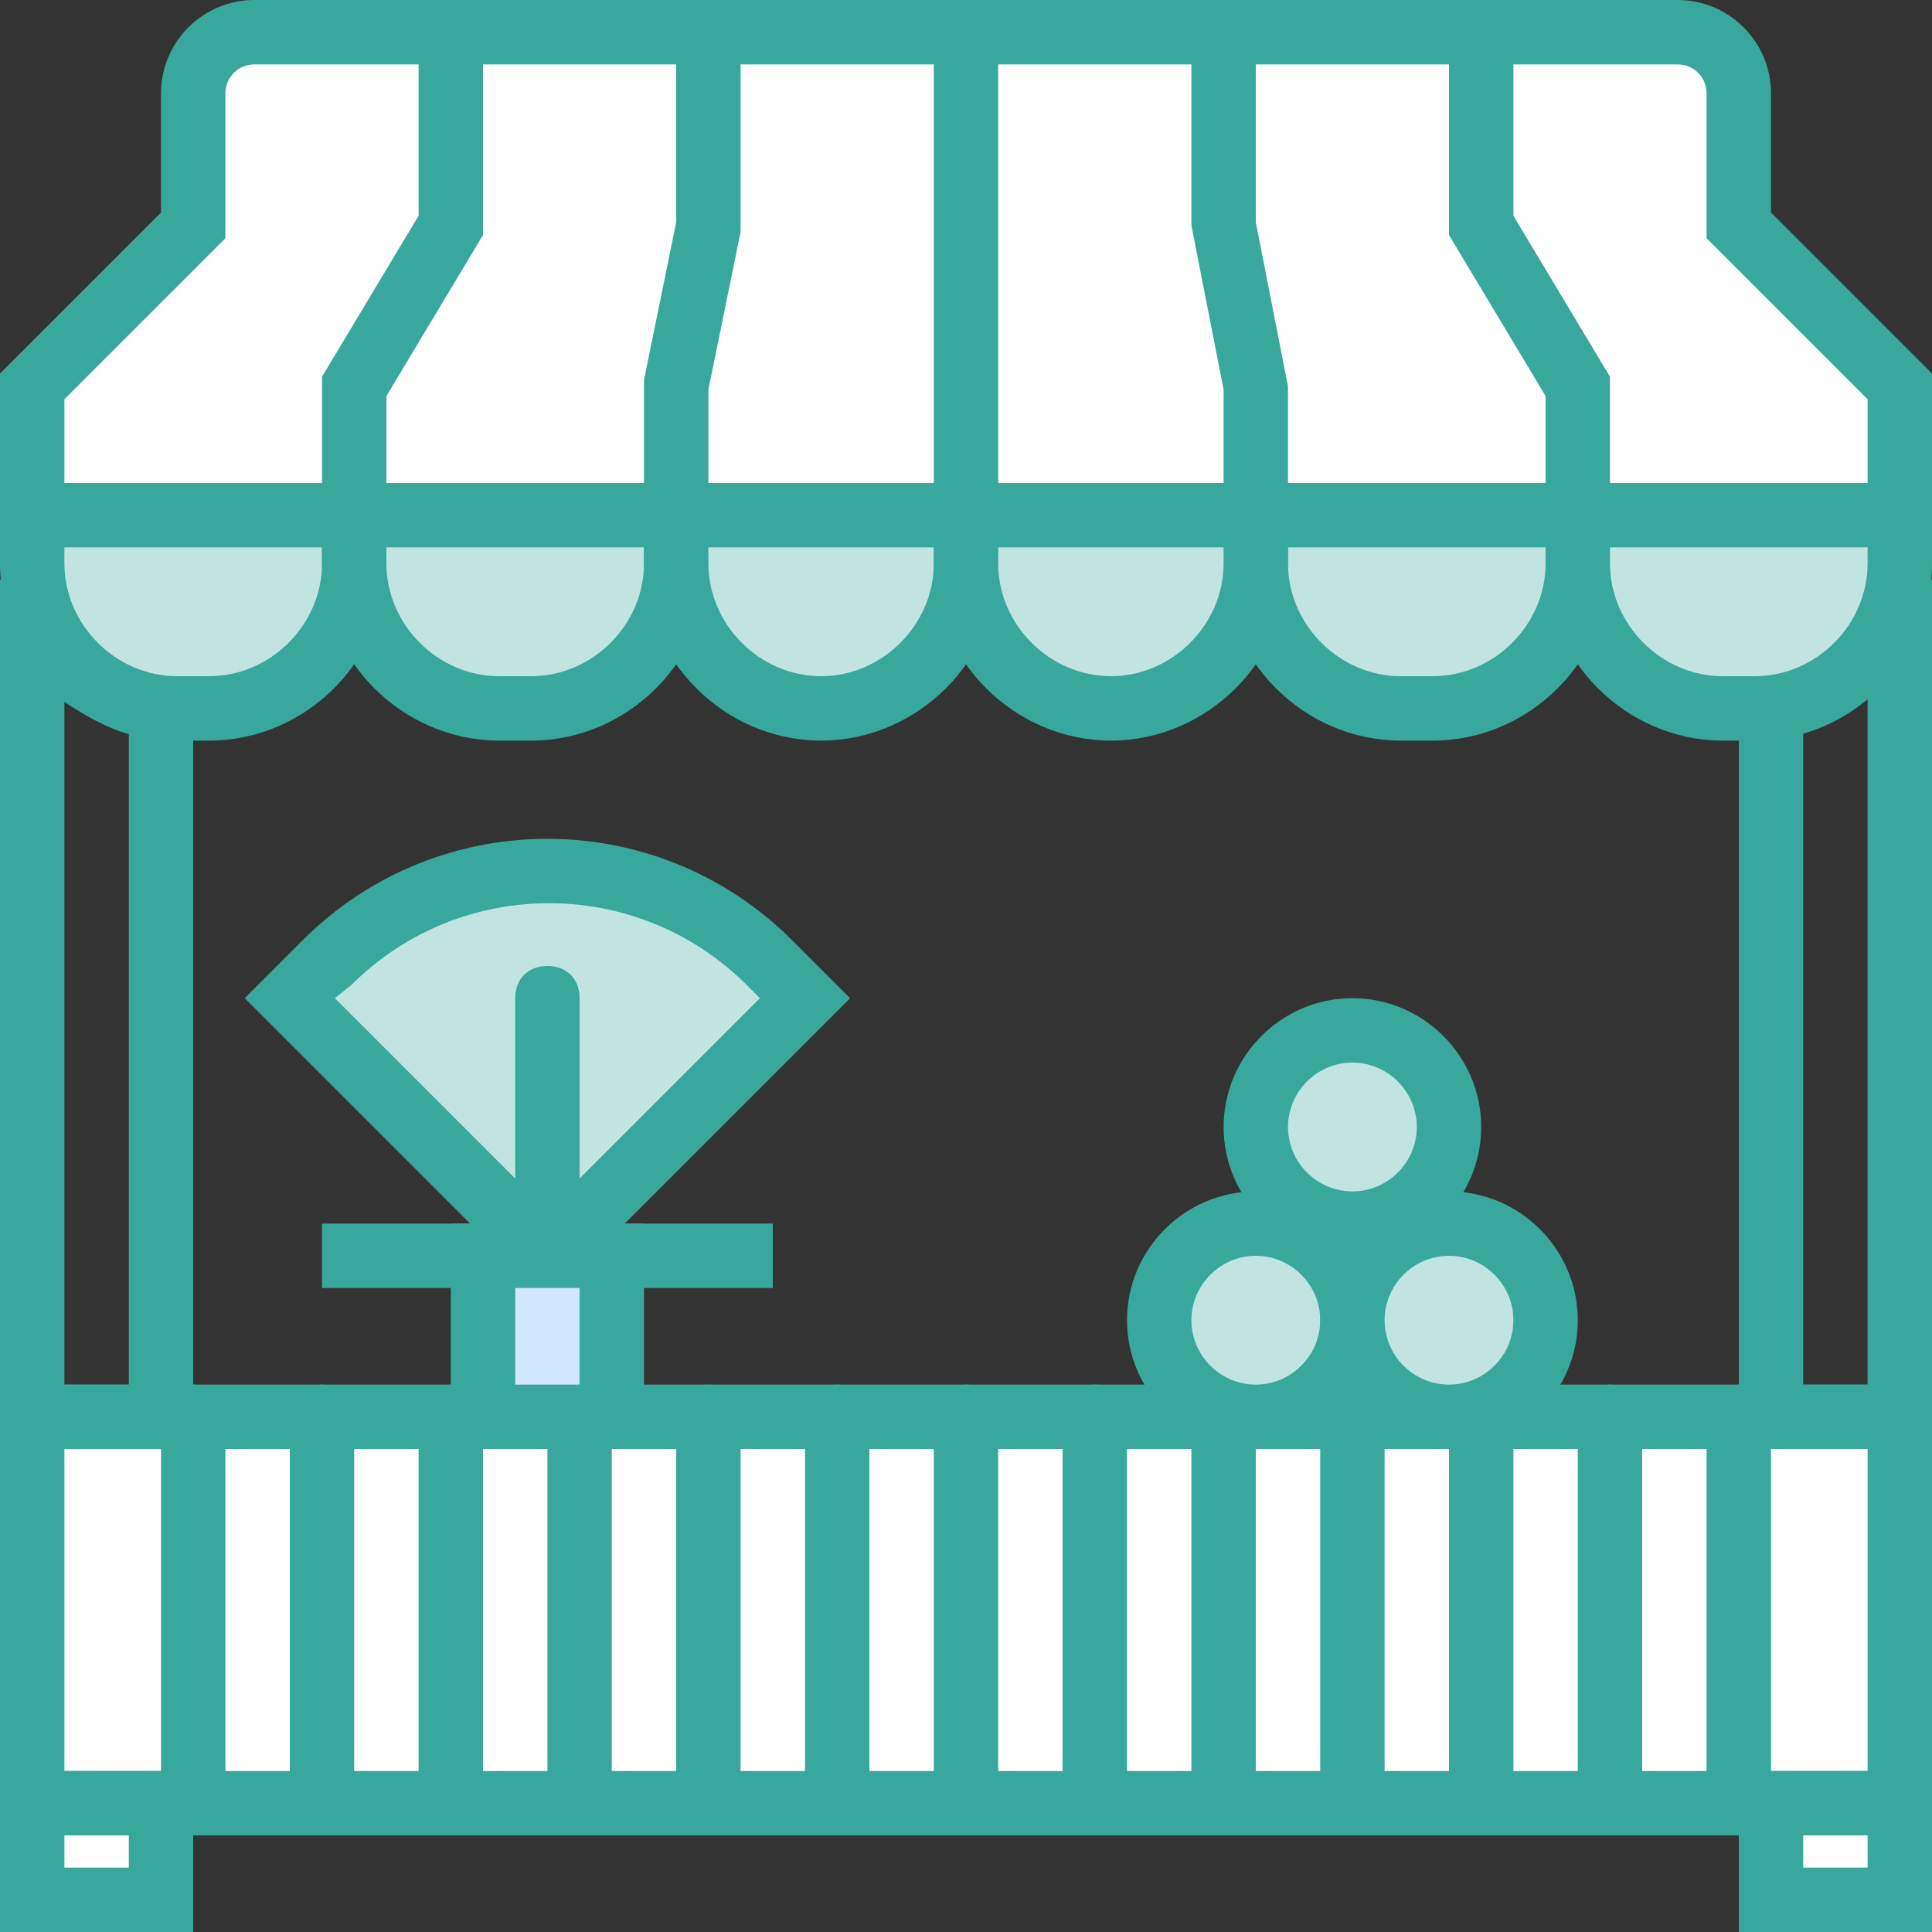 <svg xmlns="http://www.w3.org/2000/svg" xmlns:xlink="http://www.w3.org/1999/xlink" width="60" height="60" viewBox="0 0 60 60"><rect x="0" y="0" width="60" height="60" fill="#333333" stroke="none"/><defs><path id="6ydoa" d="M1143 1758v-4.1c0-1-.8-1.9-1.9-1.9h-44.2c-1.1 0-1.9.8-1.9 1.9v4.1l-5 5v4h58v-4l-5-5z"/><path id="6ydob" d="M1091 1766h56v-2.6l-5-5v-4.5c0-.5-.4-.9-.9-.9h-44.2c-.5 0-.9.4-.9.9v4.5l-5 5v2.6zm58 2h-60v-5.4l5-5v-3.7c0-1.6 1.3-2.9 2.9-2.9h44.2c1.6 0 2.9 1.3 2.9 2.9v3.7l5 5z"/><path id="6ydoc" d="M1101 1767v-3.7l3-5v-6.3c0-.6-.4-1-1-1s-1 .4-1 1v5.7l-3 5v4.3c0 .6.4 1 1 1s1-.4 1-1zm10 0v-3.9l1-4.9v-6.2c0-.6-.4-1-1-1s-1 .4-1 1v5.9l-1 4.9v4.2c0 .6.4 1 1 1s1-.4 1-1zm9 0v-15c0-.6-.4-1-1-1s-1 .4-1 1v15c0 .6.4 1 1 1s1-.4 1-1zm9 0v-4l-1-5.1v-5.9c0-.6-.4-1-1-1s-1 .4-1 1v6l1 5.1v3.9c0 .6.4 1 1 1s1-.4 1-1zm10 0v-4.3l-3-5v-5.7c0-.6-.4-1-1-1s-1 .4-1 1v6.3l3 5v3.7c0 .6.4 1 1 1s1-.4 1-1z"/><path id="6ydod" d="M1095.5 1773h-1c-2.5 0-4.5-2-4.5-4.5v-1.5h10v1.5c0 2.5-2 4.5-4.5 4.5z"/><path id="6ydoe" d="M1091 1768v.5c0 1.9 1.6 3.5 3.5 3.5h1c1.9 0 3.5-1.6 3.5-3.5v-.5zm4.5 6h-1c-3 0-5.5-2.5-5.5-5.5v-2.5h12v2.5c0 3-2.5 5.5-5.5 5.5z"/><path id="6ydof" d="M1105.5 1773h-1c-2.5 0-4.5-2-4.5-4.5v-1.5h10v1.5c0 2.5-2 4.5-4.5 4.5z"/><path id="6ydog" d="M1101 1768v.5c0 1.9 1.6 3.5 3.5 3.5h1c1.9 0 3.5-1.6 3.5-3.5v-.5zm4.5 6h-1c-3 0-5.5-2.5-5.5-5.5v-2.5h12v2.5c0 3-2.5 5.5-5.5 5.5z"/><path id="6ydoh" d="M1133.5 1773h-1c-2.5 0-4.5-2-4.5-4.5v-1.5h10v1.5c0 2.5-2 4.5-4.5 4.5z"/><path id="6ydoi" d="M1129 1768v.5c0 1.9 1.6 3.5 3.5 3.5h1c1.9 0 3.5-1.6 3.5-3.5v-.5zm4.5 6h-1c-3 0-5.5-2.5-5.5-5.5v-2.5h12v2.5c0 3-2.5 5.5-5.5 5.5z"/><path id="6ydoj" d="M1143.5 1773h-1c-2.5 0-4.5-2-4.5-4.5v-1.5h10v1.5c0 2.5-2 4.5-4.5 4.5z"/><path id="6ydok" d="M1139 1768v.5c0 1.9 1.6 3.5 3.5 3.5h1c1.9 0 3.5-1.6 3.5-3.5v-.5zm4.5 6h-1c-3 0-5.5-2.5-5.5-5.5v-2.5h12v2.5c0 3-2.5 5.5-5.5 5.5z"/><path id="6ydol" d="M1114.5 1773c-2.5 0-4.5-2-4.5-4.5v-1.5h9v1.5c0 2.5-2 4.5-4.5 4.5z"/><path id="6ydom" d="M1111 1768v.5c0 1.9 1.6 3.5 3.5 3.5s3.5-1.6 3.5-3.5v-.5zm3.5 6c-3 0-5.5-2.5-5.5-5.5v-2.5h11v2.5c0 3-2.5 5.5-5.5 5.5z"/><path id="6ydon" d="M1123.5 1773c-2.5 0-4.5-2-4.5-4.5v-1.5h9v1.5c0 2.5-2 4.5-4.5 4.5z"/><path id="6ydoo" d="M1120 1768v.5c0 1.9 1.6 3.5 3.5 3.5s3.5-1.6 3.5-3.5v-.5zm3.5 6c-3 0-5.5-2.5-5.5-5.5v-2.5h11v2.5c0 3-2.5 5.5-5.5 5.5z"/><path id="6ydop" d="M1090 1795h58v12h-58z"/><path id="6ydoq" d="M1091 1806h56v-10h-56zm58 2h-60v-14h60z"/><path id="6ydor" d="M1113 1789h-14v2h14zm-22-16.2c.6.4 1.3.8 2 1v20.2h-2zm4 23.2v-23.9l-.9-.1c-1.3-.2-2.5-1-2.9-2.3l-.2-.7h-2v27zm50-22.3c.7-.2 1.4-.5 2-1v21.3h-2zm4-4.7h-2l-.2.7c-.5 1.3-1.6 2.1-2.9 2.3l-.9.1v23.9h6z"/><path id="6ydos" d="M1106 1790l-8-8 1.1-1.1c3.8-3.8 10-3.8 13.7 0l1.2 1.1-8 8z"/><path id="6ydot" d="M1099.4 1782l6.6 6.6 6.6-6.6-.4-.4c-3.4-3.4-8.9-3.4-12.3 0zm6.6 9.4l-9.4-9.4 1.8-1.8c4.2-4.2 11-4.2 15.2 0l1.8 1.8z"/><path id="6ydou" d="M1106 1791c-.6 0-1-.4-1-1v-8c0-.6.4-1 1-1s1 .4 1 1v8c0 .6-.4 1-1 1z"/><path id="6ydov" d="M1104 1790h4v5h-4z"/><path id="6ydow" d="M1105 1794h2v-3h-2zm4 2h-6v-7h6z"/><path id="6ydox" d="M1131 1792c0 1.7-1.3 3-3 3s-3-1.3-3-3 1.3-3 3-3 3 1.3 3 3z"/><path id="6ydoy" d="M1128 1790c-1.1 0-2 .9-2 2s.9 2 2 2 2-.9 2-2-.9-2-2-2zm0 6c-2.2 0-4-1.8-4-4s1.8-4 4-4 4 1.8 4 4-1.8 4-4 4z"/><path id="6ydoz" d="M1137 1792c0 1.7-1.3 3-3 3s-3-1.3-3-3 1.3-3 3-3 3 1.3 3 3z"/><path id="6ydoA" d="M1134 1790c-1.1 0-2 .9-2 2s.9 2 2 2 2-.9 2-2-.9-2-2-2zm0 6c-2.2 0-4-1.8-4-4s1.8-4 4-4 4 1.8 4 4-1.8 4-4 4z"/><path id="6ydoB" d="M1134 1786c0 1.7-1.3 3-3 3s-3-1.3-3-3 1.3-3 3-3 3 1.3 3 3z"/><path id="6ydoC" d="M1131 1784c-1.1 0-2 .9-2 2s.9 2 2 2 2-.9 2-2-.9-2-2-2zm0 6c-2.2 0-4-1.8-4-4s1.8-4 4-4 4 1.8 4 4-1.8 4-4 4z"/><path id="6ydoD" d="M1094.999 1795v12"/><path id="6ydoE" d="M1095 1808c-.6 0-1-.4-1-1v-12c0-.6.4-1 1-1s1 .4 1 1v12c0 .6-.4 1-1 1z"/><path id="6ydoF" d="M1098.999 1795v12"/><path id="6ydoG" d="M1099 1808c-.6 0-1-.4-1-1v-12c0-.6.4-1 1-1s1 .4 1 1v12c0 .6-.4 1-1 1z"/><path id="6ydoH" d="M1102.999 1795v12"/><path id="6ydoI" d="M1103 1808c-.6 0-1-.4-1-1v-12c0-.6.4-1 1-1s1 .4 1 1v12c0 .6-.4 1-1 1z"/><path id="6ydoJ" d="M1106.999 1795v12"/><path id="6ydoK" d="M1107 1808c-.6 0-1-.4-1-1v-12c0-.6.4-1 1-1s1 .4 1 1v12c0 .6-.4 1-1 1z"/><path id="6ydoL" d="M1110.999 1795v12"/><path id="6ydoM" d="M1111 1808c-.6 0-1-.4-1-1v-12c0-.6.4-1 1-1s1 .4 1 1v12c0 .6-.4 1-1 1z"/><path id="6ydoN" d="M1114.999 1795v12"/><path id="6ydoO" d="M1115 1808c-.6 0-1-.4-1-1v-12c0-.6.4-1 1-1s1 .4 1 1v12c0 .6-.4 1-1 1z"/><path id="6ydoP" d="M1118.999 1795v12"/><path id="6ydoQ" d="M1119 1808c-.6 0-1-.4-1-1v-12c0-.6.4-1 1-1s1 .4 1 1v12c0 .6-.4 1-1 1z"/><path id="6ydoR" d="M1122.999 1795v12"/><path id="6ydoS" d="M1123 1808c-.6 0-1-.4-1-1v-12c0-.6.4-1 1-1s1 .4 1 1v12c0 .6-.4 1-1 1z"/><path id="6ydoT" d="M1126.999 1795v12"/><path id="6ydoU" d="M1127 1808c-.6 0-1-.4-1-1v-12c0-.6.4-1 1-1s1 .4 1 1v12c0 .6-.4 1-1 1z"/><path id="6ydoV" d="M1130.999 1795v12"/><path id="6ydoW" d="M1131 1808c-.6 0-1-.4-1-1v-12c0-.6.4-1 1-1s1 .4 1 1v12c0 .6-.4 1-1 1z"/><path id="6ydoX" d="M1134.999 1795v12"/><path id="6ydoY" d="M1135 1808c-.6 0-1-.4-1-1v-12c0-.6.4-1 1-1s1 .4 1 1v12c0 .6-.4 1-1 1z"/><path id="6ydoZ" d="M1138.999 1795v12"/><path id="6ydoaa" d="M1139 1808c-.6 0-1-.4-1-1v-12c0-.6.4-1 1-1s1 .4 1 1v12c0 .6-.4 1-1 1z"/><path id="6ydoab" d="M1142.999 1795v12"/><path id="6ydoac" d="M1143 1808c-.6 0-1-.4-1-1v-12c0-.6.4-1 1-1s1 .4 1 1v12c0 .6-.4 1-1 1z"/><path id="6ydoad" d="M1090 1807h4v3h-4z"/><path id="6ydoae" d="M1091 1809h2v-1h-2zm4 2h-6v-5h6z"/><path id="6ydoaf" d="M1144 1807h4v3h-4z"/><path id="6ydoag" d="M1145 1809h2v-1h-2zm4 2h-6v-5h6z"/></defs><g><g transform="translate(-1089 -1751)"><g><use fill="#fff" xlink:href="#6ydoa"/></g><g><g><use fill="#38a89d" xlink:href="#6ydob"/></g><g><use fill="#38a89d" xlink:href="#6ydoc"/></g></g><g><use fill="#c1e4e1" xlink:href="#6ydod"/></g><g><use fill="#38a89d" xlink:href="#6ydoe"/></g><g><use fill="#c1e4e1" xlink:href="#6ydof"/></g><g><use fill="#38a89d" xlink:href="#6ydog"/></g><g><use fill="#c1e4e1" xlink:href="#6ydoh"/></g><g><use fill="#38a89d" xlink:href="#6ydoi"/></g><g><use fill="#c1e4e1" xlink:href="#6ydoj"/></g><g><use fill="#38a89d" xlink:href="#6ydok"/></g><g><use fill="#c1e4e1" xlink:href="#6ydol"/></g><g><use fill="#38a89d" xlink:href="#6ydom"/></g><g><use fill="#c1e4e1" xlink:href="#6ydon"/></g><g><use fill="#38a89d" xlink:href="#6ydoo"/></g><g><use fill="#fff" xlink:href="#6ydop"/></g><g><g><use fill="#38a89d" xlink:href="#6ydoq"/></g><g><use fill="#38a89d" xlink:href="#6ydor"/></g></g><g><use fill="#c1e4e1" xlink:href="#6ydos"/></g><g><g><use fill="#38a89d" xlink:href="#6ydot"/></g><g><use fill="#38a89d" xlink:href="#6ydou"/></g></g><g><use fill="#d0e8f9" xlink:href="#6ydov"/></g><g><use fill="#38a89d" xlink:href="#6ydow"/></g><g><use fill="#c1e4e1" xlink:href="#6ydox"/></g><g><use fill="#38a89d" xlink:href="#6ydoy"/></g><g><use fill="#c1e4e1" xlink:href="#6ydoz"/></g><g><use fill="#38a89d" xlink:href="#6ydoA"/></g><g><use fill="#c1e4e1" xlink:href="#6ydoB"/></g><g><use fill="#38a89d" xlink:href="#6ydoC"/></g><g><use fill="#fff" xlink:href="#6ydoD"/></g><g><use fill="#38a89d" xlink:href="#6ydoE"/></g><g><use fill="#fff" xlink:href="#6ydoF"/></g><g><use fill="#38a89d" xlink:href="#6ydoG"/></g><g><use fill="#fff" xlink:href="#6ydoH"/></g><g><use fill="#38a89d" xlink:href="#6ydoI"/></g><g><use fill="#fff" xlink:href="#6ydoJ"/></g><g><use fill="#38a89d" xlink:href="#6ydoK"/></g><g><use fill="#fff" xlink:href="#6ydoL"/></g><g><use fill="#38a89d" xlink:href="#6ydoM"/></g><g><use fill="#fff" xlink:href="#6ydoN"/></g><g><use fill="#38a89d" xlink:href="#6ydoO"/></g><g><use fill="#fff" xlink:href="#6ydoP"/></g><g><use fill="#38a89d" xlink:href="#6ydoQ"/></g><g><use fill="#fff" xlink:href="#6ydoR"/></g><g><use fill="#38a89d" xlink:href="#6ydoS"/></g><g><use fill="#fff" xlink:href="#6ydoT"/></g><g><use fill="#38a89d" xlink:href="#6ydoU"/></g><g><use fill="#fff" xlink:href="#6ydoV"/></g><g><use fill="#38a89d" xlink:href="#6ydoW"/></g><g><use fill="#fff" xlink:href="#6ydoX"/></g><g><use fill="#38a89d" xlink:href="#6ydoY"/></g><g><use fill="#fff" xlink:href="#6ydoZ"/></g><g><use fill="#38a89d" xlink:href="#6ydoaa"/></g><g><use fill="#fff" xlink:href="#6ydoab"/></g><g><use fill="#38a89d" xlink:href="#6ydoac"/></g><g><use fill="#fff" xlink:href="#6ydoad"/></g><g><use fill="#38a89d" xlink:href="#6ydoae"/></g><g><use fill="#fff" xlink:href="#6ydoaf"/></g><g><use fill="#38a89d" xlink:href="#6ydoag"/></g></g></g></svg>